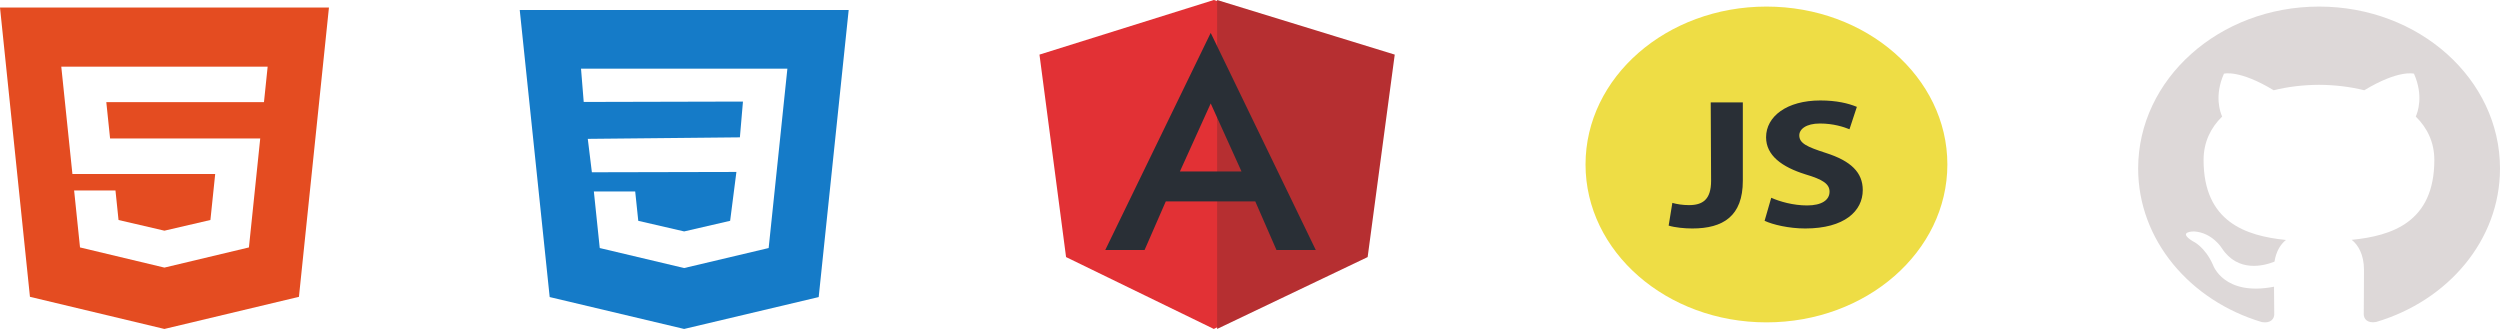 <svg width="380" height="50" viewBox="0 0 380 50" version="1.1" xmlns="http://www.w3.org/2000/svg" xmlns:xlink="http://www.w3.org/1999/xlink"><title>icons-blocjams</title><desc>Created with Sketch.</desc><g id="Page-1" stroke="none" stroke-width="1" fill="none" fill-rule="evenodd"><g id="Desktop" transform="translate(-575, -535)" fill-rule="nonzero"><g id="icons-blocjams" transform="translate(575, 535)"><g id="js-copy" transform="translate(241, 1)"><ellipse id="Oval" fill="#EEDD45" cx="27.5" cy="24" rx="27.5" ry="24"/><g id="Layer_1_1_" transform="translate(12.635, 14.27)" fill="#292F36"><g id="Group"><path d="M6.395,0.292 L11.275,0.292 L11.275,12.211 C11.275,17.562 8.302,19.459 3.59,19.459 C2.412,19.459 0.954,19.314 -7.10542736e-15,19.022 L0.561,15.568 C1.234,15.762 2.132,15.908 3.085,15.908 C5.161,15.908 6.451,15.081 6.451,12.211 L6.395,0.292 L6.395,0.292 Z" id="Shape"/><path d="M15.594,14.789 C16.884,15.373 18.96,15.957 21.035,15.957 C23.279,15.957 24.457,15.13 24.457,13.865 C24.457,12.697 23.447,12.016 20.811,11.238 C17.221,10.119 14.809,8.368 14.809,5.595 C14.809,2.432 17.95,0 23.055,0 C25.523,0 27.318,0.438 28.608,0.973 L27.486,4.378 C26.645,4.038 25.074,3.503 22.998,3.503 C20.867,3.503 19.857,4.378 19.857,5.303 C19.857,6.519 21.035,7.054 23.896,7.978 C27.71,9.195 29.505,10.946 29.505,13.622 C29.505,16.784 26.757,19.459 20.755,19.459 C18.287,19.459 15.818,18.876 14.584,18.292 L15.594,14.789 Z" id="Shape"/></g></g></g><g id="angular-copy" transform="translate(158, 0)"><polygon id="Shape" fill="#E23135" points="26.5 0 26.5 0 26.5 0 0 8.3 4.042 39.075 26.5 50 26.5 50 26.5 50 48.958 39.075 53 8.3"/><polygon id="Shape" fill="#B62F31" points="27 0 27 5.55 27 5.525 27 30.85 27 30.85 27 50 27 50 49.882 39.075 54 8.3"/><path d="M26.028,5 L10,38 L10,38 L15.976,38 L15.976,38 L19.198,30.616 L32.802,30.616 L36.024,38 L36.024,38 L42,38 L42,38 L26.028,5 L26.028,5 L26.028,5 L26.028,5 L26.028,5 Z M30.709,26.064 L21.346,26.064 L26.028,15.722 L30.709,26.064 Z" id="Shape" fill="#292F36"/></g><g id="css-copy" transform="translate(79, 1)"><path d="M0,0.519 L4.552,44.153 L24.987,49 L45.441,44.155 L50,0.519 L0,0.519 Z M40.123,14.788 L39.554,20.268 L37.836,36.702 L24.998,39.741 L24.99,39.744 L12.161,36.702 L11.266,28.106 L17.551,28.106 L18.017,32.565 L24.991,34.177 L24.998,34.175 L31.981,32.563 L32.933,25.136 L10.965,25.185 L10.344,20.107 L33.463,19.876 L33.93,14.438 L9.724,14.497 L9.315,9.439 L24.998,9.439 L40.683,9.439 L40.123,14.788 Z" id="Shape" fill="#157BC8"/><polygon id="Shape" fill="#47E5BC" points="0 0.519 0 0.519 0 0.519"/></g><g id="html-copy" transform="translate(0, 1)" fill="#E44C21"><path d="M0,0.146 L4.552,44.116 L24.988,49 L45.439,44.118 L50,0.146 L0,0.146 Z M40.124,14.525 L24.999,14.525 L16.159,14.525 L16.731,20.048 L24.999,20.048 L39.555,20.048 L37.837,36.609 L24.999,39.672 L24.991,39.674 L12.161,36.609 L11.266,27.947 L17.551,27.947 L18.017,32.44 L24.992,34.064 L25.001,34.061 L25.001,34.061 L31.983,32.438 L32.71,25.443 L25.001,25.443 L25.001,25.443 L11.006,25.443 L9.315,9.135 L24.999,9.135 L40.683,9.135 L40.124,14.525 Z" id="Shape"/></g><g id="github-copy-2" transform="translate(325, 1)" fill="#DDD8D8"><path d="M27.5,0 C12.314,0 0,11.015 0,24.612 C0,35.488 7.882,44.702 18.808,47.96 C20.183,48.185 20.686,47.424 20.686,46.77 C20.686,46.181 20.662,44.638 20.65,42.581 C13.001,44.07 11.381,39.281 11.381,39.281 C10.128,36.441 8.324,35.68 8.324,35.68 C5.831,34.148 8.508,34.18 8.508,34.18 C11.27,34.352 12.719,36.72 12.719,36.72 C15.174,40.481 19.152,39.399 20.723,38.766 C20.969,37.181 21.681,36.088 22.467,35.477 C16.365,34.855 9.944,32.745 9.944,23.316 C9.944,20.626 11.012,18.43 12.768,16.715 C12.485,16.094 11.54,13.586 13.038,10.201 C13.038,10.201 15.346,9.536 20.6,12.719 C22.798,12.172 25.143,11.904 27.488,11.893 C29.82,11.904 32.177,12.172 34.375,12.719 C39.629,9.536 41.925,10.201 41.925,10.201 C43.423,13.586 42.478,16.094 42.195,16.715 C43.951,18.44 45.019,20.637 45.019,23.316 C45.019,32.766 38.586,34.845 32.46,35.455 C33.442,36.216 34.326,37.716 34.326,40.009 C34.326,43.299 34.289,45.956 34.289,46.76 C34.289,47.413 34.78,48.185 36.18,47.938 C47.131,44.692 55,35.477 55,24.612 C55,11.015 42.686,0 27.5,0 Z" id="Shape"/></g></g></g></g></svg>
